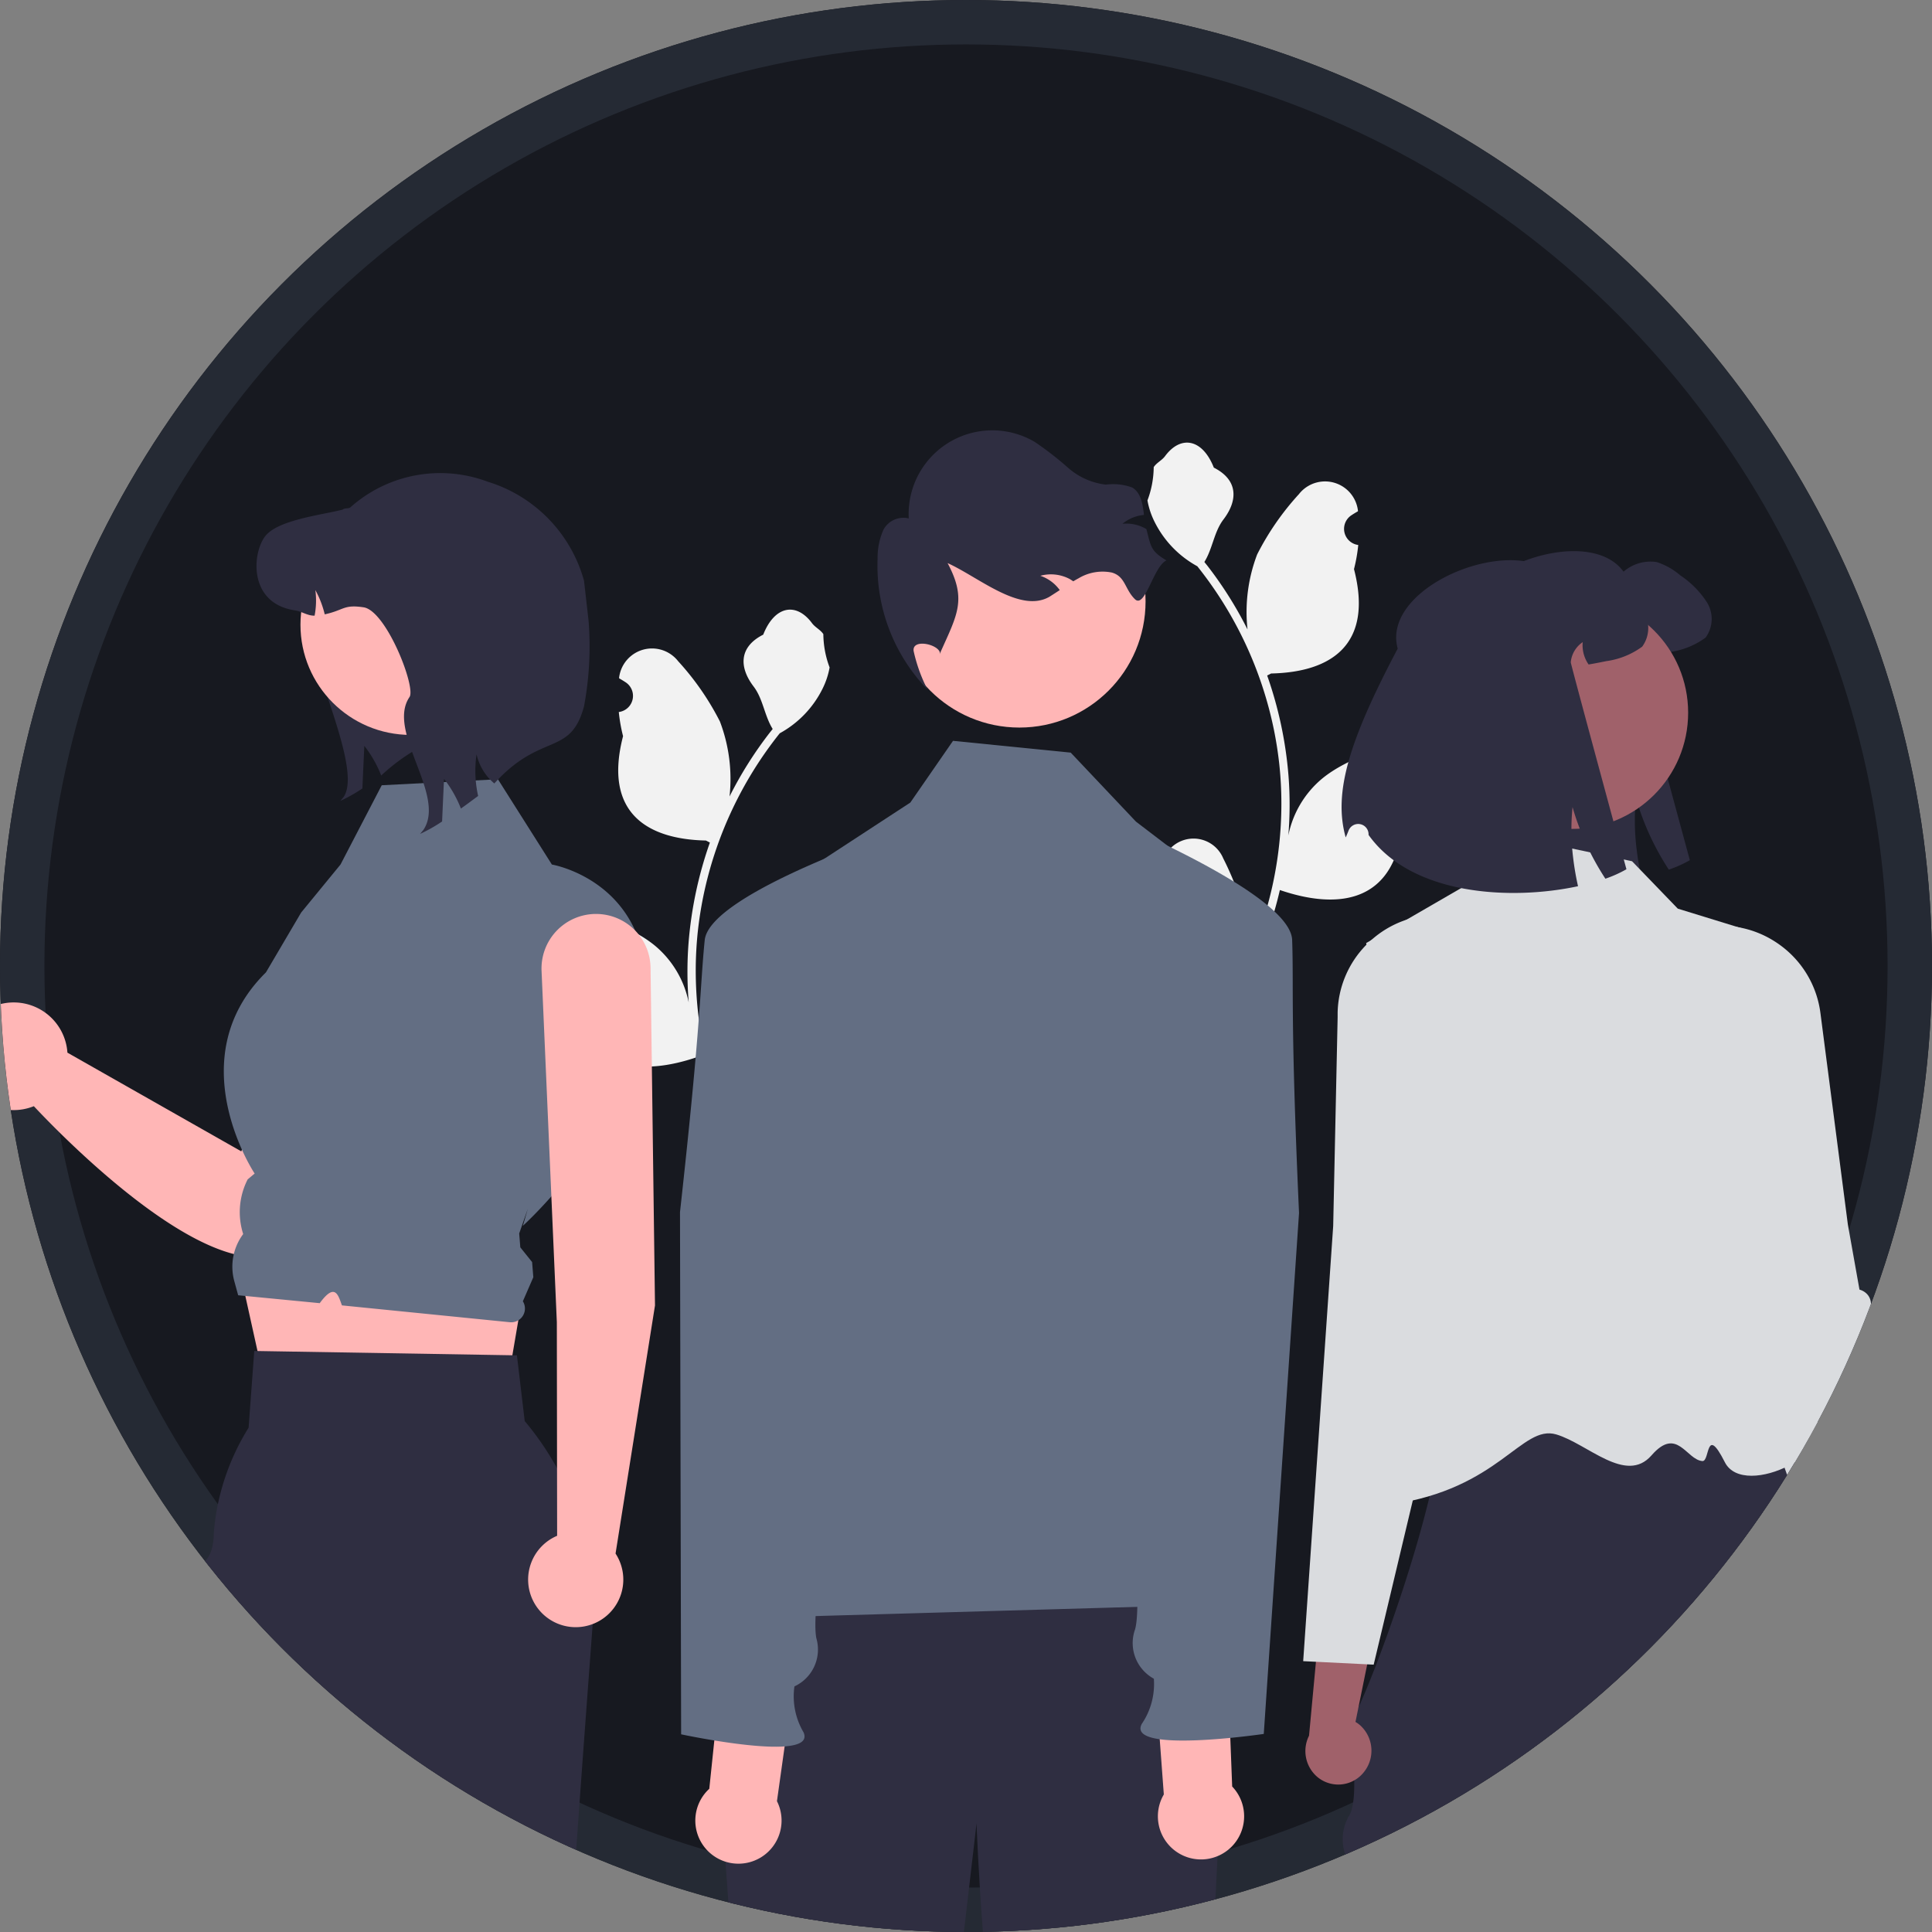 <svg xmlns="http://www.w3.org/2000/svg" xmlns:xlink="http://www.w3.org/1999/xlink" width="87" height="87" viewBox="0 0 87 87"><rect x="0" y="0" width="87" height="87" fill="#808080" stroke="none"/><defs><clipPath id="a"><circle cx="43.5" cy="43.5" r="43.5" transform="translate(1595 -1165)" fill="#fff"/></clipPath></defs><g transform="translate(-1595 1165)"><g transform="translate(1595 -1165)" fill="#171920" stroke="#252a34" stroke-width="2"><circle cx="43.5" cy="43.5" r="43.5" stroke="none"/><circle cx="43.5" cy="43.5" r="42.5" fill="none"/></g><g clip-path="url(#a)"><g transform="translate(1593.194 -1145.612)"><path d="M71.552,33.963a.539.539,0,0,0,.391-.935l-.037-.147.015-.035a1.449,1.449,0,0,1,2.672.01,12.864,12.864,0,0,1,1.13,3.22,4.285,4.285,0,0,1-.075,1.474,17.182,17.182,0,0,0,1.563-7.136,16.584,16.584,0,0,0-.1-1.85q-.085-.755-.236-1.5A17.381,17.381,0,0,0,73.425,19.7a4.625,4.625,0,0,1-1.924-2,3.528,3.528,0,0,1-.321-.964,4.355,4.355,0,0,0,.282-1.5c.131-.2.364-.3.507-.49.709-.961,1.686-.793,2.2.513,1.089.55,1.1,1.461.431,2.338-.425.558-.484,1.313-.857,1.91.038.049.078.1.117.146a17.494,17.494,0,0,1,1.826,2.893,7.272,7.272,0,0,1,.434-3.378A12.181,12.181,0,0,1,78,16.454a1.493,1.493,0,0,1,2.658.733l0,.038q-.153.086-.3.183a.732.732,0,0,0,.3,1.332l.015,0a7.278,7.278,0,0,1-.192,1.089c.88,3.4-1.02,4.642-3.732,4.7-.06.031-.118.061-.178.091a17.855,17.855,0,0,1,.961,4.523,16.935,16.935,0,0,1-.012,2.734l0-.032a4.475,4.475,0,0,1,1.528-2.584c1.176-.966,2.836-1.321,4.1-2.1a.84.84,0,0,1,1.286.817l-.005.034a4.916,4.916,0,0,0-.551.266q-.153.086-.3.183a.732.732,0,0,0,.3,1.332l.015,0,.031,0a7.286,7.286,0,0,1-1.34,2.1c-.55,2.971-2.913,3.252-5.441,2.387h0a17.85,17.85,0,0,1-1.2,3.5H71.659c-.015-.048-.029-.1-.043-.144a4.867,4.867,0,0,0,1.185-.071c-.318-.39-.636-.783-.953-1.173l-.02-.023c-.161-.2-.324-.4-.485-.6h0a7.128,7.128,0,0,1,.209-1.816Z" transform="translate(-17.703 -13.589)" fill="#f2f2f2"/><path d="M85.069,22.9c-.8-2.9,5.627-5.394,7.314-3.055a1.84,1.84,0,0,1,1.5-.432,3.1,3.1,0,0,1,1.059.6,4.181,4.181,0,0,1,1.189,1.2,1.423,1.423,0,0,1-.053,1.6,3.551,3.551,0,0,1-1.613.651c-.31.063-.571.114-.8.151a1.521,1.521,0,0,1-.265-1.006,1.234,1.234,0,0,0-.538.906c-.006.075,2.507,9.321,2.507,9.321a5.48,5.48,0,0,1-.948.426,11.926,11.926,0,0,1-1.479-3.223,10.327,10.327,0,0,0,.029,2.295,12.623,12.623,0,0,0,.216,1.271c-2.986.645-7.478.432-9.432-2.309v-.034a.466.466,0,0,0-.9-.163c-.047.121-.091.226-.13.309C82.156,29.369,82.893,27.013,85.069,22.9Z" transform="translate(-17.467 -13.489)" fill="#2f2e41"/><path d="M80.039,70.514v.1a.4.4,0,0,1,0-.1Z" transform="translate(-17.519 -12.418)" fill="#2f2e41"/><path d="M82.9,54.415a1.625,1.625,0,0,1,.231-.045Q83,54.392,82.9,54.415Z" transform="translate(-17.46 -12.753)" fill="#2f2e41"/><path d="M82.838,54.431l.068-.017C82.883,54.42,82.861,54.424,82.838,54.431Z" transform="translate(-17.461 -12.752)" fill="#2f2e41"/><path d="M104.506,80.378H93.561a.87.87,0,0,1-.234-1.072,1.317,1.317,0,0,0-.287-1.312,1.862,1.862,0,0,1-.375-1.716c.29-1.013-.846-3.872-.846-3.872s-.613,3.692-1.363,7.972H80.045a1.935,1.935,0,0,1,0-1.959c.607-1.029,0-1.226,0-1.226a2.09,2.09,0,0,1,0-1.987c.607-.836,0-4.248,0-4.248.023.151.2-.123.462-.7.405-.875,1.024-2.449,1.65-4.276.447-1.3.9-2.739,1.275-4.141h0q.148-.553.281-1.1c.173-.71.321-1.4.433-2.046a9.237,9.237,0,0,0,.137-3.371c-.155-.648-.5-1.006-1.083-.945.315-.052.775-.1,1.343-.148l.318-.026c4.236-.32,13.323-.5,13.323-.5l2.783,4.984L104.494,65S104.4,73.475,104.506,80.378Z" transform="translate(-17.525 -12.767)" fill="#2f2e41"/><path d="M92.816,32.628,86.4,31.268,85.13,33.831l-4.288,2.482s2.764,11.3,2.748,12.891c-.04,4.035-6.5,13.081-1.62,12.385s5.868-3.611,7.433-3.15c1.412.416,3.136,2.265,4.29.942s1.561.2,2.291.257c.347.025.138-1.67,1.011.053s5.5-.6,3.932-2.165c-2.612-2.612-3.143-21.869-3.143-21.869l-2.908-.895Z" transform="translate(-17.517 -13.233)" fill="#dadcdf"/><path d="M80.762,72.99a1.539,1.539,0,0,0-.159-2.141,1.473,1.473,0,0,0-.2-.143l1.072-5.262L79,63.96l-.689,7.367a1.535,1.535,0,0,0,.354,1.84,1.469,1.469,0,0,0,2.072-.147Z" transform="translate(-17.558 -12.554)" fill="#a0616a"/><path d="M88.461,45.855c-.016-.169-.231-.246-.53-.352a3.28,3.28,0,0,1-.848-.4c-.662-.478-.4-.978-.041-1.67.07-.134.144-.274.212-.42.2-.431-.121-2.207-.967-5.282-.261-.946-.26-1.615-.44-2.058s-.539-.662-1.518-.708a4.477,4.477,0,0,0-3.223,1.146l-.072.066q-.067.063-.132.129a4.474,4.474,0,0,0-1.3,3.076l0,.2-.2,9.393-.568,8.243-.783,11.354.58.028,2.313.115.281.014.666-2.793.8-3.36.294-1.234.914-3.83.426-1.79.261-1.093.106-.446L85.2,52.01c.012-.046,1.2-4.743,2.575-5.529C88.29,46.189,88.475,46.019,88.461,45.855Z" transform="translate(-17.561 -13.156)" fill="#dadcdf"/><path d="M103.366,72.938a1.539,1.539,0,0,1-.072-2.146,1.48,1.48,0,0,1,.181-.164l-1.631-5.117,2.305-1.741,1.477,7.251a1.535,1.535,0,0,1-.154,1.868,1.469,1.469,0,0,1-2.076.077Z" transform="translate(-17.066 -12.558)" fill="#a0616a"/><path d="M104.679,62.424s-1.8-6.325-1.249-7.01-1.071-.818-.373-2.094-.265-1.489-.265-1.489l-.523-2.932-.934-7.2-.028-.214-.272-2.1a4.487,4.487,0,0,0-1.769-3.033l-.075-.055q-.173-.124-.353-.23a4.479,4.479,0,0,0-2.979-.566c-1.938.3-1.335,1.024-1.649,2.96-.511,3.148-.643,4.949-.394,5.355.084.137.172.268.256.394.433.65.745,1.118.138,1.666a3.312,3.312,0,0,1-.8.489c-.285.138-.492.237-.489.407s.2.313.745.549A5.8,5.8,0,0,1,95.6,49.8a27.332,27.332,0,0,1,1.221,2.745l4.949,13.92.807,2.27.278-.044,2.287-.363.574-.091Z" transform="translate(-17.252 -13.146)" fill="#dadcdf"/><circle cx="5.232" cy="5.232" r="5.232" transform="translate(67.361 7.475)" fill="#a0616a"/><path d="M82.271,23.3c-.8-2.9,5.627-5.394,7.314-3.055a1.84,1.84,0,0,1,1.5-.432,3.1,3.1,0,0,1,1.059.6,4.181,4.181,0,0,1,1.189,1.2,1.423,1.423,0,0,1-.053,1.6,3.551,3.551,0,0,1-1.613.651c-.31.063-.571.114-.8.151a1.521,1.521,0,0,1-.265-1.006,1.234,1.234,0,0,0-.538.906c-.006.075,2.507,9.321,2.507,9.321a5.481,5.481,0,0,1-.948.426,11.927,11.927,0,0,1-1.479-3.223,10.327,10.327,0,0,0,.029,2.295A12.623,12.623,0,0,0,90.391,34c-2.986.645-7.478.432-9.432-2.309v-.034a.466.466,0,0,0-.9-.163c-.047.121-.091.226-.13.309C79.359,29.769,80.1,27.413,82.271,23.3Z" transform="translate(-17.525 -13.481)" fill="#2f2e41"/><path d="M84.137,20.54" transform="translate(-17.434 -13.456)" fill="#2f2e41"/><path d="M57.063,41.334a.539.539,0,0,1-.391-.935l.037-.147-.015-.035a1.449,1.449,0,0,0-2.672.01,12.864,12.864,0,0,0-1.13,3.22,4.286,4.286,0,0,0,.075,1.474A17.182,17.182,0,0,1,51.4,37.784a16.586,16.586,0,0,1,.1-1.85q.085-.755.236-1.5a17.381,17.381,0,0,1,3.447-7.366,4.626,4.626,0,0,0,1.924-2,3.528,3.528,0,0,0,.321-.964,4.354,4.354,0,0,1-.282-1.5c-.131-.2-.364-.3-.507-.49-.709-.961-1.686-.793-2.2.513-1.089.55-1.1,1.461-.431,2.338.425.558.484,1.313.857,1.91-.038.049-.078.1-.117.146a17.493,17.493,0,0,0-1.826,2.893,7.272,7.272,0,0,0-.434-3.378,12.181,12.181,0,0,0-1.88-2.713,1.493,1.493,0,0,0-2.658.733l0,.038q.153.086.3.183a.732.732,0,0,1-.3,1.332l-.015,0a7.281,7.281,0,0,0,.192,1.089c-.88,3.4,1.02,4.642,3.732,4.7.06.031.118.061.178.091a17.855,17.855,0,0,0-.961,4.523,16.934,16.934,0,0,0,.012,2.734l0-.032a4.475,4.475,0,0,0-1.528-2.584c-1.176-.966-2.836-1.321-4.1-2.1a.84.84,0,0,0-1.286.817l.005.034a4.915,4.915,0,0,1,.551.266q.153.086.3.183a.732.732,0,0,1-.3,1.332l-.015,0-.031,0a7.287,7.287,0,0,0,1.34,2.1c.55,2.971,2.913,3.252,5.441,2.387h0a17.85,17.85,0,0,0,1.2,3.5h4.283c.015-.048.029-.1.043-.144a4.867,4.867,0,0,1-1.185-.071c.318-.39.636-.783.953-1.173l.02-.023c.161-.2.324-.4.485-.6h0a7.129,7.129,0,0,0-.209-1.816Z" transform="translate(-18.264 -13.436)" fill="#f2f2f2"/><path d="M37.29,19.827c-.1.227-3.095.2-3.232.4-1.059,1.558,2.757,8.184,1.7,9.744l-.147.176a6.968,6.968,0,0,0,.992-.56c.028-.638.057-1.279.087-1.917a5.269,5.269,0,0,1,.76,1.335,8.648,8.648,0,0,1,1.5-1.129,6.625,6.625,0,0,1,1.464-1.205Z" transform="translate(-18.478 -13.47)" fill="#2f2e41"/><path d="M39.78,32.34a2.483,2.483,0,0,0-3.761,1.469L31.463,45.678l-7.83-4.445a2.424,2.424,0,1,0-1.512,2.411c1.649,1.76,8.8,8.976,11.757,6.156,2.488-2.37,6.078-11.554,6.942-14.726a2.483,2.483,0,0,0-1.04-2.734Z" transform="translate(-18.791 -13.219)" fill="#ffb6b6"/><path d="M12.182,36.324l1.438,6.5,10.512.951.966-5.657Z" transform="translate(0.253 0.755)" fill="#ffb6b6"/><path d="M47.172,66.5c0,.093-.011.185-.017.278-.1,1.346-.216,2.9-.341,4.6-.2,2.7-.417,5.775-.639,8.992H24.127L28.4,67.515a1.89,1.89,0,0,0,.848-2.548c-.879-1.6.851-.324.867-2.6a10.551,10.551,0,0,1,1.566-4.707l.254-3.453.145,0,11.474.191.209,0,.352,2.964A13.105,13.105,0,0,1,47.172,66.5Z" transform="translate(-18.68 -12.757)" fill="#2f2e41"/><path d="M37.545,29.253l5.232-.27,2.43,3.84s4.572.764,4.256,6.153S43.9,49.092,43.9,49.092l.224-.769-.389,1.113.05.625.531.662.055.684L43.9,52.49h0a.619.619,0,0,1-.587.943l-7.56-.758c-.172-.473-.31-1.04-1-.1l-.712-.069-2.961-.287-.174-.635a2.459,2.459,0,0,1,.4-2.121h0a3.244,3.244,0,0,1,.188-2.435L31.508,47l.314-.262s-3.44-5.167.509-9.059l1.585-2.694,1.773-2.163Z" transform="translate(-18.549 -13.28)" fill="#636e83"/><circle cx="4.962" cy="4.962" r="4.962" transform="translate(15.336 3.782)" fill="#ffb6b6"/><path d="M42.585,29.452a2.389,2.389,0,0,1-.8-1.313,5.134,5.134,0,0,0,.071,1.875c-.269.2-.529.394-.776.568a5.269,5.269,0,0,0-.76-1.335c-.03.638-.059,1.279-.087,1.917a6.968,6.968,0,0,1-.992.56l.147-.176c1.059-1.56-1.681-4.43-.622-5.988.3-.436-1.044-3.885-2.067-4.04-.909-.137-.871.125-1.751.317a4.408,4.408,0,0,0-.422-1.093,3.611,3.611,0,0,1-.034,1.151c-.313.012-.559-.187-.893-.238-2.127-.325-1.911-2.626-1.319-3.355s2.566-.945,3.475-1.182c.083-.081.271-.03.354-.107a6.077,6.077,0,0,1,6.169-1.152,6.463,6.463,0,0,1,4.346,4.461l.205,1.8a14.648,14.648,0,0,1-.205,3.857C46.011,28.256,44.7,27.119,42.585,29.452Z" transform="translate(-18.519 -13.56)" fill="#2f2e41"/><path d="M49.571,52.555l-.2-15.213a2.456,2.456,0,0,0-2.455-2.417h0a2.456,2.456,0,0,0-2.452,2.586l.687,15.8.013,9.616a2.143,2.143,0,1,0,2.631.8Z" transform="translate(-18.27 -13.157)" fill="#ffb6b6"/><path d="M75.006,71.656s-.3,5.433-.441,8.532h-10.4c-.214-2.82-.286-4.892-.286-4.892l-.569,4.892H52.8l-.652-9.06,3.15-7.807s17.068-1.184,18.651.318S75.006,71.656,75.006,71.656Z" transform="translate(-18.098 -12.576)" fill="#2f2e41"/><circle cx="5.681" cy="5.681" r="5.681" transform="translate(42.03 2.013)" fill="#ffb6b6"/><path d="M72.283,19.448c-.584.266-.962,2.193-1.42,1.745s-.428-1.031-1.046-1.2a2.1,2.1,0,0,0-1.492.261c-.081.043-.16.089-.237.135-.051-.034-.1-.066-.155-.1a1.805,1.805,0,0,0-1.329-.149,1.771,1.771,0,0,1,.875.645c-.152.1-.307.2-.465.3-1.319.761-3.2-.894-4.586-1.516.87,1.632.442,2.308-.314,4l-.026.1c.043-.423-1.266-.738-1.19-.143a7.172,7.172,0,0,0,.625,1.736,8.017,8.017,0,0,1-2.247-5.886,3.111,3.111,0,0,1,.263-1.309,1.022,1.022,0,0,1,1.14-.51,3.767,3.767,0,0,1,5.67-3.447,14.394,14.394,0,0,1,1.5,1.163,3.132,3.132,0,0,0,1.709.763,2.478,2.478,0,0,1,1.185.129c.4.242.469.747.529,1.234a1.8,1.8,0,0,0-.971.4,1.764,1.764,0,0,1,1.062.228l.017.01C71.591,18.842,71.569,19.02,72.283,19.448Z" transform="translate(-17.951 -13.6)" fill="#2f2e41"/><path d="M52.809,66.809c4.838-5.663,3.2-12.865,1.284-20.136l.365-10.741a3.286,3.286,0,0,1,1.487-2.639l4.939-3.226,1.922-2.779,5.3.53,2.938,3.107,3.252,2.483a5.388,5.388,0,0,1,1.991,5.446L73.174,52.929s1.3,7.3.507,8.1-2.841,0-1.218.905c1.948,1.086,3.719.885,2.733,1.871s.262,2.356.262,2.356Z" transform="translate(-18.085 -13.315)" fill="#636e83"/><path d="M54.91,74.2l.807-5.746L52.5,67.538l-.637,6.105a1.942,1.942,0,1,0,3.048.559Z" transform="translate(-18.117 -12.48)" fill="#ffb6b6"/><path d="M61.05,31.025s-9.16,2.981-9.379,5.163-.146,3.517-1.113,12.246l.051,23.514s6.141,1.315,5.512-.091a3.188,3.188,0,0,1-.41-2.067,1.829,1.829,0,0,0,.987-2.17c-.33-1.651,1.323-9.831,1.323-9.831l1.043-14.671Z" transform="translate(-18.131 -13.238)" fill="#636e83"/><path d="M71.911,73.9l-.429-5.786,3.271-.706.236,6.134a1.942,1.942,0,1,1-3.078.359Z" transform="translate(-17.697 -12.482)" fill="#ffb6b6"/><path d="M68.726,30.427S77.672,34,77.747,36.191s-.084,3.519.31,12.292l-1.588,23.46s-6.214.911-5.494-.451a3.188,3.188,0,0,0,.544-2.036,1.829,1.829,0,0,1-.843-2.23c.437-1.626-.678-9.9-.678-9.9l-.082-14.708Z" transform="translate(-17.754 -13.25)" fill="#636e83"/></g></g></g></svg>